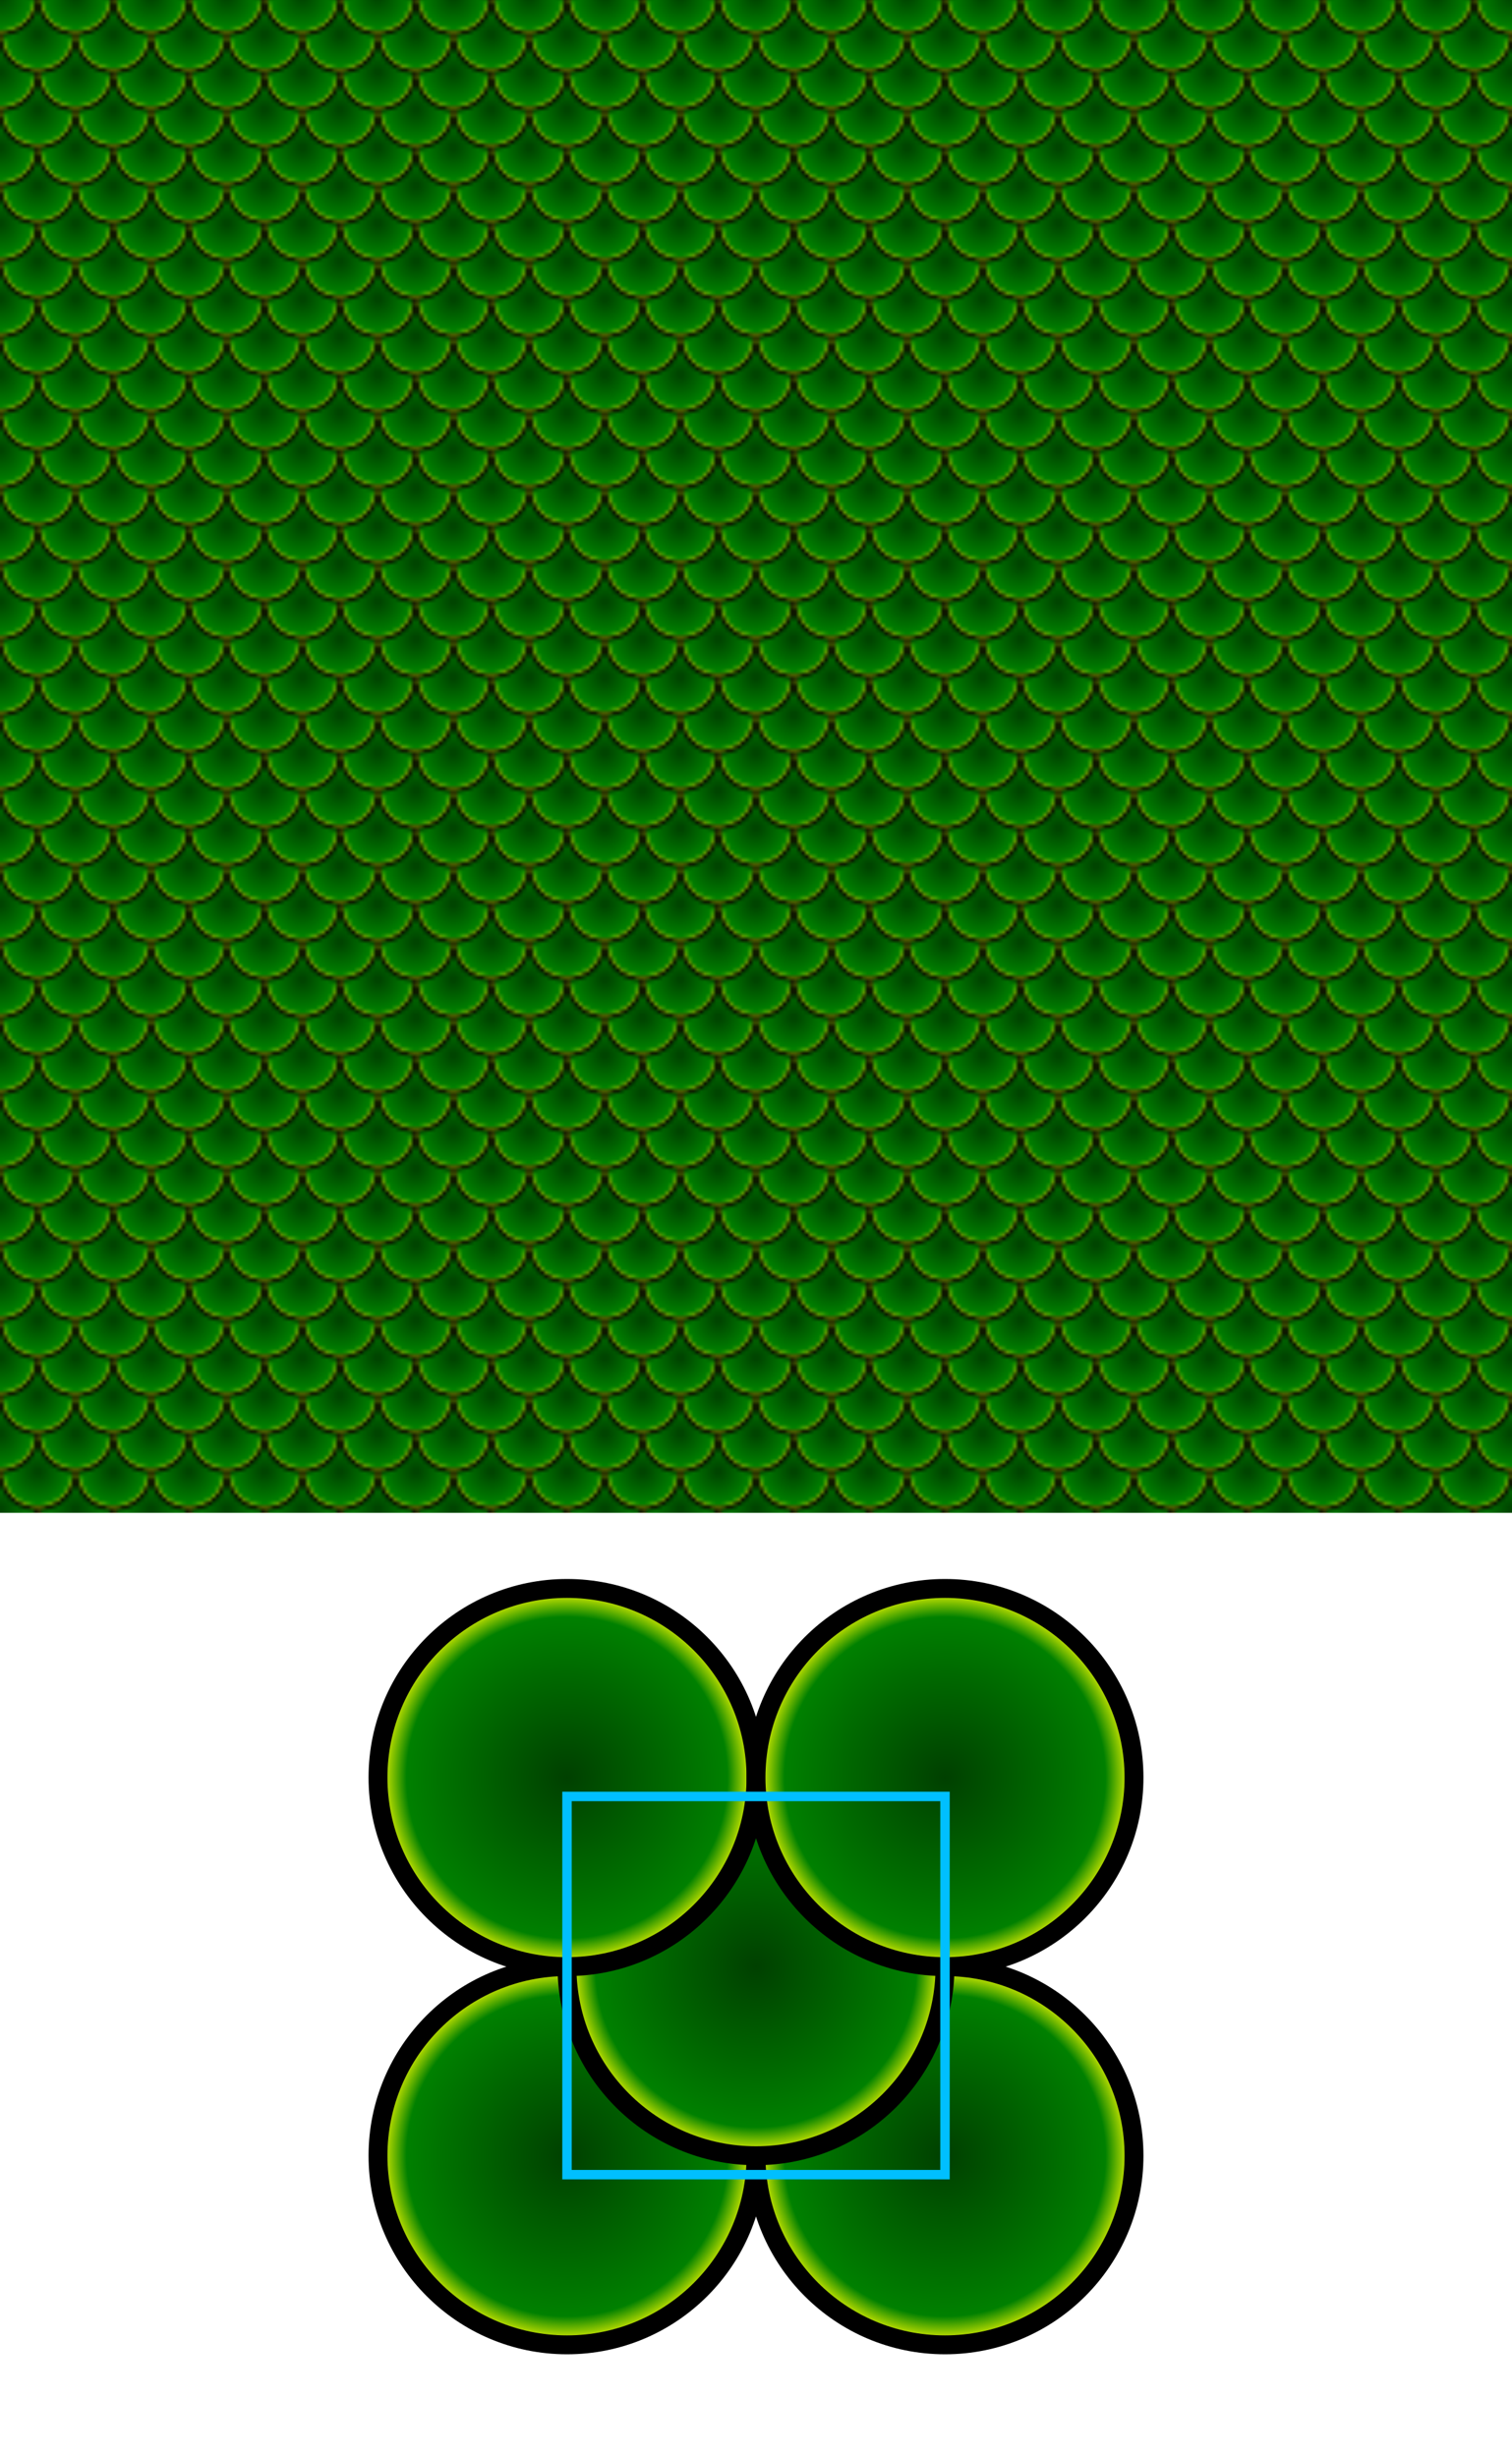 <svg xmlns="http://www.w3.org/2000/svg" 
     xmlns:xlink="http://www.w3.org/1999/xlink"
     width="4in" height="6.5in" viewBox="0 0 400 650">
    <title xml:lang="en">Fish Scale Pattern</title>
    <style type="text/css"><![CDATA[
        .scale {
            fill: url(#scale-gradient);
            stroke: black;
        }
]]> </style>
    <defs>
        <radialGradient id="scale-gradient">                     <!--1-->
            <stop stop-color="#004000" offset="0"/>
            <stop stop-color="green" offset="0.85"/>
            <stop stop-color="yellow" offset="1"/>
        </radialGradient>
        <pattern id="scales-pattern" width="20" height="20"
                 patternUnits="userSpaceOnUse" >                 <!--2-->
            <g id="scales">
                <circle class="scale" cx="0"  cy="19" r="10"/>   <!--3-->
                <circle class="scale" cx="20" cy="19" r="10"/>
                <circle class="scale" cx="10" cy="9"  r="10"/>   <!--4-->
                <circle class="scale" cx="0"  cy="-1" r="10"/>
                <circle class="scale" cx="20" cy="-1" r="10"/>   <!--5-->
            </g>
        </pattern>
    </defs>
    <rect width="400" height="400" fill="url(#scales-pattern)"/> <!--6-->
    <g transform="translate(200,525) scale(5) translate(-10,-10)">
        <use xlink:href="#scales" />                             <!--7-->
        <rect width="20" height="20" fill="none" 
              stroke="deepSkyBlue" stroke-width="0.5"/>          <!--8-->
    </g>
</svg>  